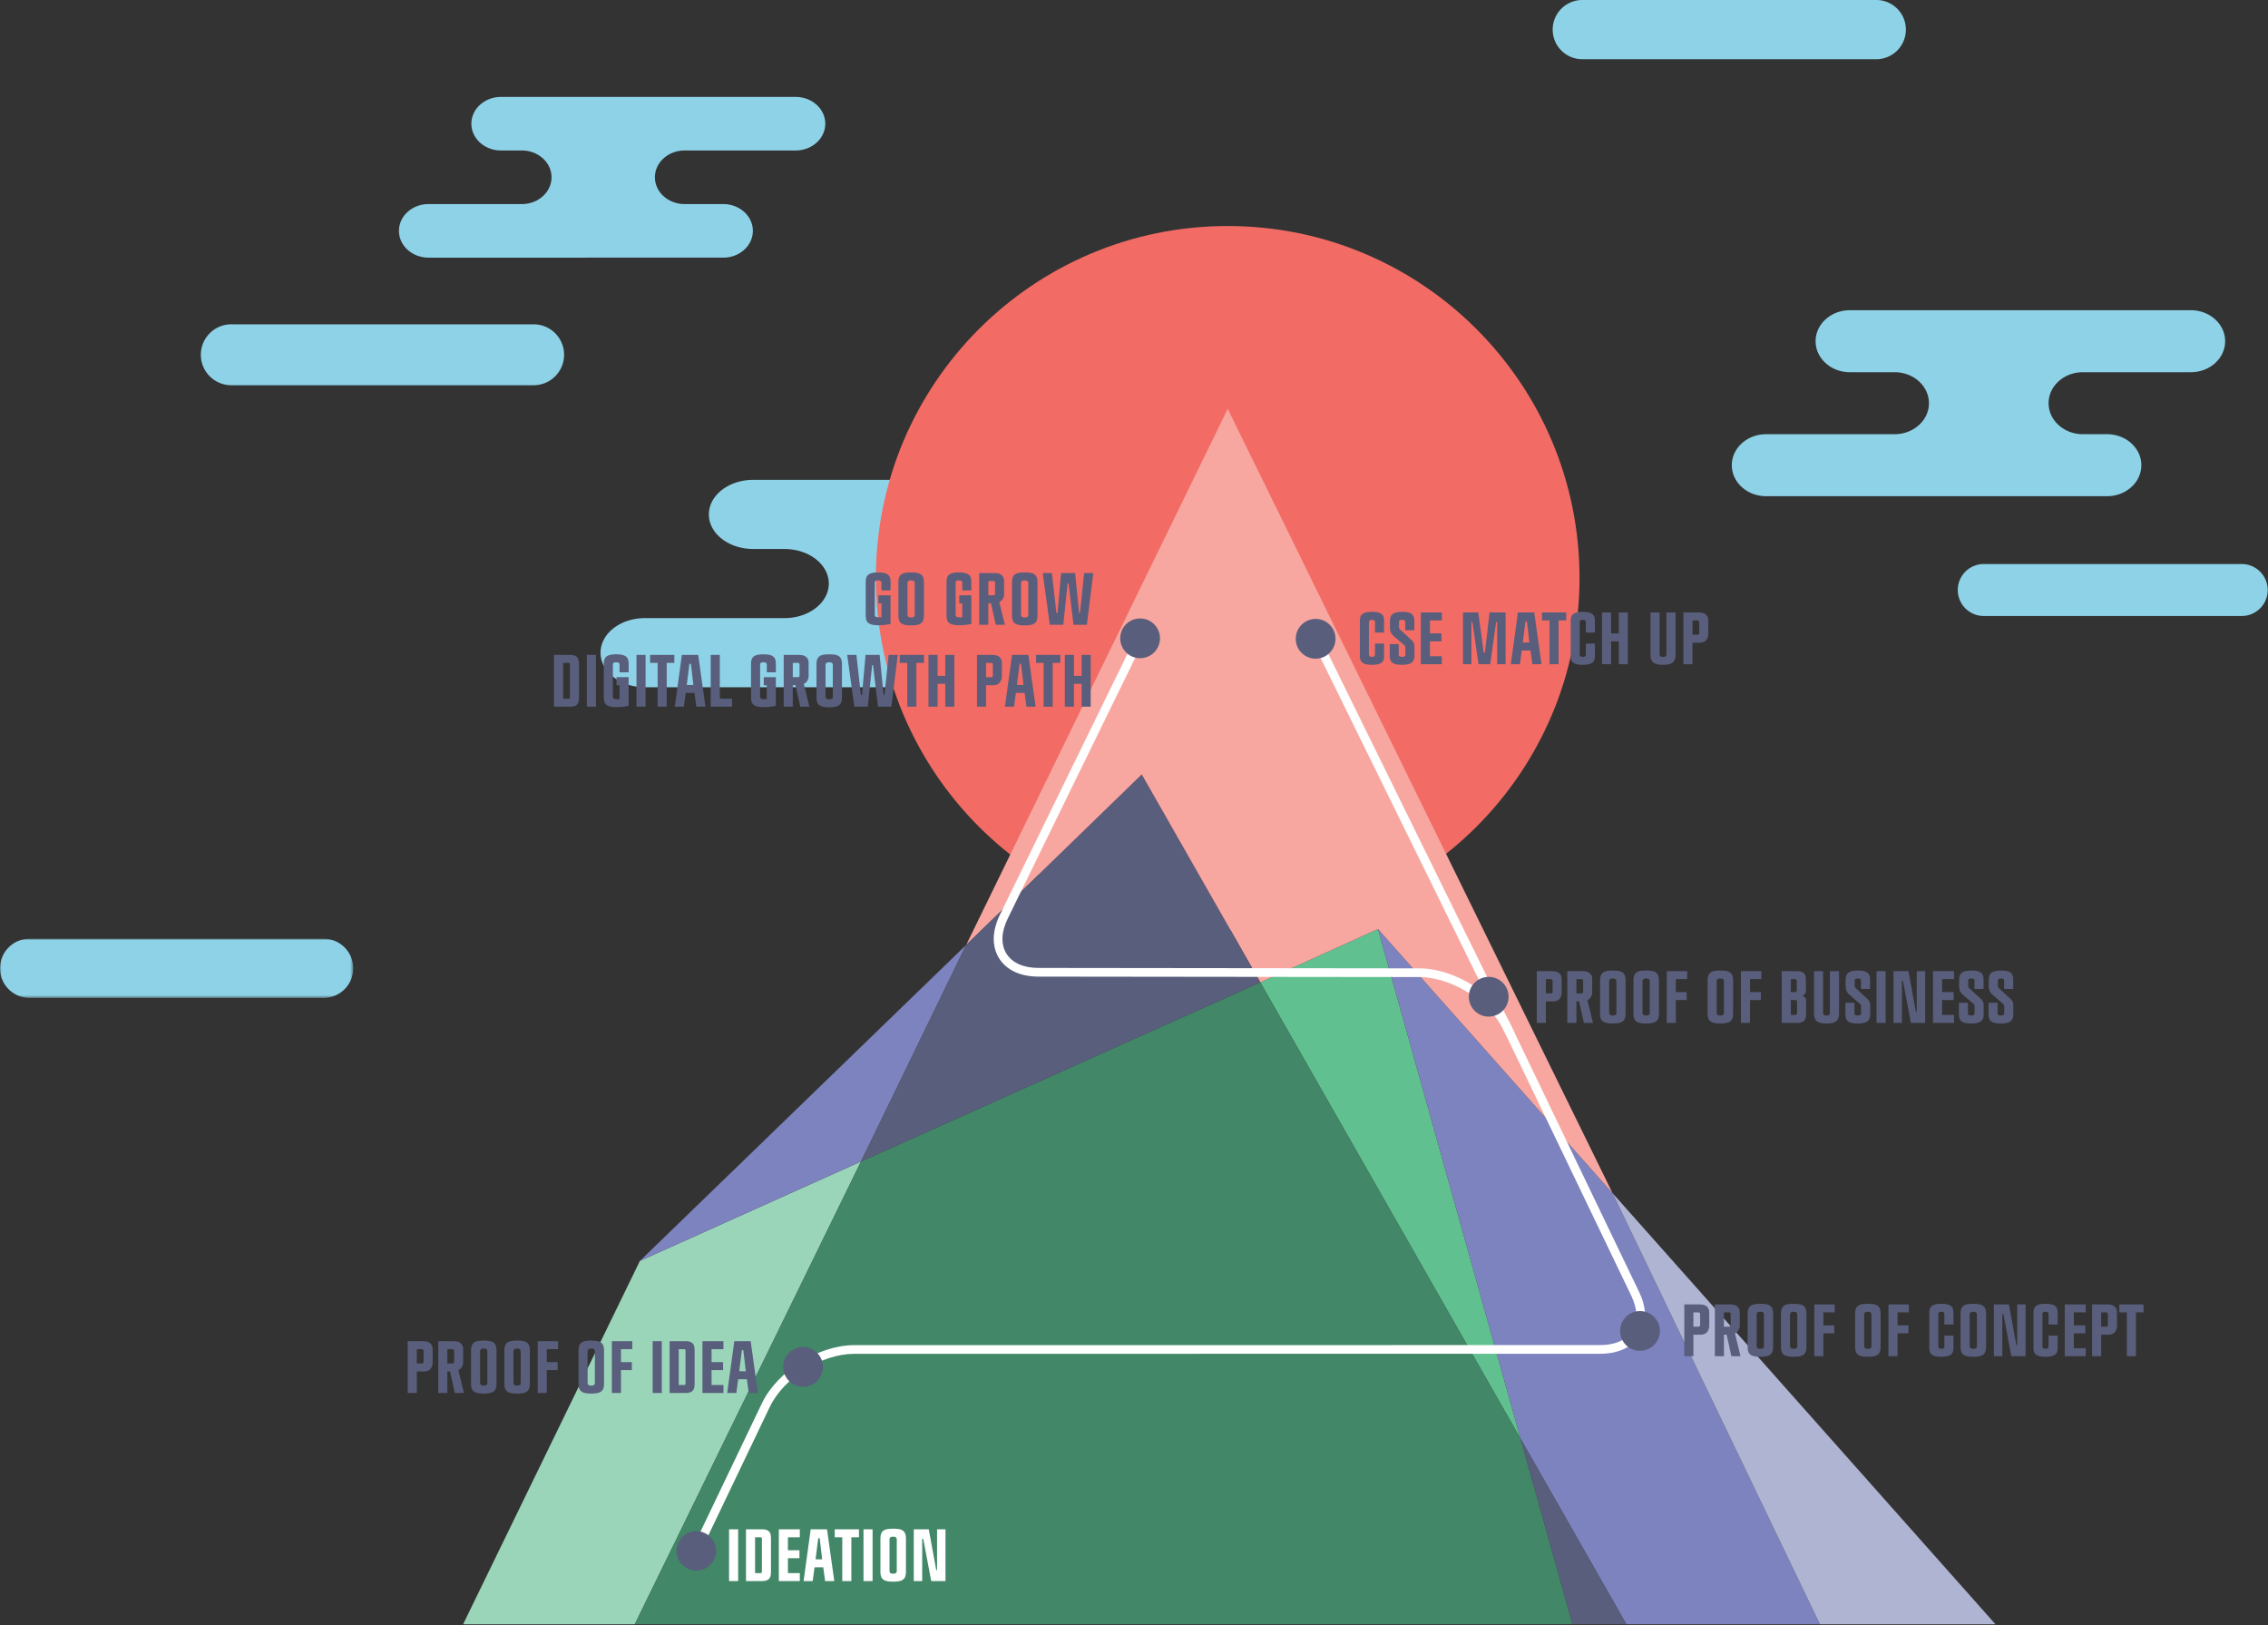 <svg width="748" height="536" xmlns="http://www.w3.org/2000/svg" xmlns:xlink="http://www.w3.org/1999/xlink"><rect width="100%" height="100%" fill="#333333" stroke="none"/><defs><path id="a" d="M0 20.446V.92h116.49v19.527z"/></defs><g fill="none" fill-rule="evenodd"><path d="M198.063 215.232c0-6.296 6.551-11.399 14.633-11.399h46.01c4.04 0 7.7-1.273 10.347-3.339 2.647-2.063 4.287-4.912 4.287-8.06 0-6.296-6.556-11.397-14.635-11.397h-10.279c-8.085 0-14.634-5.102-14.634-11.4 0-6.297 6.55-11.398 14.634-11.398h145.338c8.083 0 14.633 5.101 14.633 11.398 0 3.148-1.636 5.998-4.286 8.06-2.647 2.064-6.307 3.34-10.347 3.34H338.99c-8.085 0-14.64 5.101-14.64 11.397 0 6.298 6.555 11.4 14.64 11.4h19.044c8.084 0 14.634 5.102 14.634 11.398 0 3.146-1.633 5.997-4.285 8.06-2.648 2.064-6.309 3.338-10.349 3.338H212.696c-8.082 0-14.633-5.102-14.633-11.398m-12.021-98.24c0 5.547-4.498 10.04-10.043 10.04H76.28c-5.546 0-10.042-4.493-10.042-10.04 0-2.773 1.125-5.282 2.942-7.101a10.005 10.005 0 0 1 7.1-2.941H176c5.545 0 10.043 4.496 10.043 10.042" fill="#8ED2E7"/><g transform="translate(0 308.634)"><mask id="b" fill="#fff"><use xlink:href="#a"/></mask><path d="M116.49 10.682c0 5.394-4.372 9.764-9.764 9.764H9.766C4.372 20.446 0 16.076 0 10.682a9.726 9.726 0 0 1 2.862-6.9A9.716 9.716 0 0 1 9.766.918h96.96c5.392 0 9.764 4.371 9.764 9.763" fill="#8ED2E7" mask="url(#b)"/></g><path d="M131.577 76.128c0-4.878 4.38-8.833 9.784-8.833h30.754c2.7 0 5.148-.985 6.919-2.586 1.769-1.6 2.865-3.808 2.865-6.246 0-4.88-4.384-8.834-9.784-8.834h-6.871c-5.403 0-9.782-3.954-9.782-8.833 0-4.88 4.379-8.834 9.782-8.834h97.154c5.405 0 9.783 3.955 9.783 8.834 0 2.439-1.094 4.648-2.865 6.246-1.77 1.6-4.216 2.587-6.918 2.587h-36.614c-5.403 0-9.788 3.954-9.788 8.834 0 4.879 4.385 8.832 9.788 8.832h12.73c5.404 0 9.784 3.955 9.784 8.833 0 2.44-1.094 4.648-2.866 6.248-1.771 1.6-4.216 2.588-6.917 2.588H141.36c-5.404 0-9.784-3.955-9.784-8.836M628.572 9.761a9.764 9.764 0 0 1-9.765 9.765h-96.96c-5.392 0-9.764-4.372-9.764-9.765a9.726 9.726 0 0 1 2.862-6.902A9.725 9.725 0 0 1 521.847 0h96.96c5.394 0 9.765 4.37 9.765 9.761m119.331 184.803a8.565 8.565 0 0 1-8.566 8.567h-85.084a8.566 8.566 0 1 1 0-17.132h85.084a8.565 8.565 0 0 1 8.566 8.565m-14.037-82.044c0 5.645-5.068 10.222-11.321 10.222h-35.588c-3.126 0-5.957 1.14-8.007 2.992-2.047 1.85-3.315 4.406-3.315 7.228 0 5.647 5.072 10.222 11.322 10.222h7.95c6.253 0 11.32 4.576 11.32 10.222s-5.067 10.222-11.32 10.222H582.48c-6.254 0-11.32-4.576-11.32-10.222 0-2.823 1.266-5.378 3.314-7.228 2.049-1.85 4.88-2.994 8.006-2.994h42.37c6.253 0 11.327-4.575 11.327-10.222 0-5.646-5.074-10.22-11.327-10.22h-14.732c-6.252 0-11.32-4.577-11.32-10.222 0-2.824 1.265-5.379 3.316-7.229 2.049-1.853 4.879-2.996 8.004-2.996h112.427c6.253 0 11.32 4.578 11.32 10.225" fill="#8ED2E7"/><path d="M520.938 190.57c0 64.082-51.944 116.035-116.033 116.035-64.086 0-116.037-51.953-116.037-116.035 0-64.087 51.951-116.038 116.037-116.038 64.09 0 116.033 51.951 116.033 116.038" fill="#F26C65"/><path fill="#61C090" d="M415.651 323.931l38.816-17.569 47.051 168.12z"/><path fill="#9AD4B9" d="M152.73 535.634l58.31-119.83 72.92-32.782-74.616 152.612z"/><path fill="#418768" d="M209.344 535.634L283.96 383.02l131.692-59.09 85.867 150.55 17.113 61.153z"/><path fill="#7C83BF" d="M211.039 415.803l107.62-104.214-34.7 71.432zm243.428-109.441l47.051 168.119 34.876 61.152h63.838l-68.397-142.174z"/><path fill="#F7A7A0" d="M318.66 311.59l86.245-176.763 126.93 258.632-77.367-87.097-38.817 17.57-39.095-68.546z"/><path fill="#B0B4D3" d="M531.836 393.459l68.396 142.175h57.897z"/><path fill="#595E7C" d="M501.518 474.481l17.113 61.152h17.763zm-217.558-91.46l34.7-71.432 57.896-56.204 39.095 68.546z"/><path d="M230.135 513.58l-2.586-1.244 23.745-49.621c5.07-10.555 18.713-19.137 30.418-19.137l246.07-.021c4.895 0 8.643-1.675 10.553-4.713 1.91-3.04 1.793-7.141-.325-11.552l-42.086-87.566c-4.638-9.652-17.129-17.516-27.838-17.528l-125.64-.146c-5.919-.007-10.519-2.16-12.95-6.054-2.429-3.897-2.336-8.978.263-14.294l45.443-92.957 2.578 1.259-45.445 92.958c-2.148 4.397-2.292 8.486-.405 11.514 1.891 3.03 5.622 4.7 10.517 4.707l125.641.143c11.707.016 25.354 8.61 30.423 19.157l42.083 87.563c2.565 5.333 2.625 10.422.171 14.322-2.455 3.905-7.066 6.055-12.983 6.056l-246.07.019c-10.709 0-23.195 7.856-27.832 17.513l-23.745 49.622z" fill="#FFF"/><path d="M236.202 511.48a6.553 6.553 0 0 1-13.104 0 6.556 6.556 0 0 1 6.553-6.554 6.555 6.555 0 0 1 6.55 6.553m35.201-60.729a6.554 6.554 0 0 1-6.553 6.55 6.552 6.552 0 1 1 6.553-6.55m276.029-11.852a6.553 6.553 0 0 1-6.55 6.553 6.554 6.554 0 0 1-6.554-6.553 6.551 6.551 0 0 1 6.553-6.548 6.55 6.55 0 0 1 6.551 6.548M382.568 210.499a6.552 6.552 0 1 1-13.104 0 6.552 6.552 0 0 1 13.104 0" fill="#595E7C"/><path fill="#FFF" d="M497.04 342.05l-64.328-130.828 2.572-1.266 64.33 130.827z"/><path d="M497.532 328.69a6.546 6.546 0 0 1-6.55 6.551 6.55 6.55 0 1 1 0-13.1 6.548 6.548 0 0 1 6.55 6.548m-57.078-118.198a6.553 6.553 0 1 1-13.102 0 6.553 6.553 0 0 1 13.102 0M139.176 449.62c.341 0 .512-.21.512-.633v-3.464c0-.227-.06-.385-.183-.475a.744.744 0 0 0-.45-.134h-1.587v4.707h1.708zm-4.707-7.34h5.024c.44 0 .853.045 1.244.134.39.09.727.236 1.012.439.284.204.512.48.682.83.171.349.257.792.257 1.329v4.194c0 .927-.248 1.67-.744 2.23-.497.563-1.256.843-2.28.843h-2.196v7.072h-2.999V442.28zm14.778 7.34c.342 0 .514-.21.514-.633v-3.464c0-.227-.049-.385-.147-.475-.097-.09-.262-.134-.488-.134h-1.586v4.707h1.707zm-4.706-7.34h5.024c.44 0 .854.045 1.244.134.39.09.727.236 1.012.439.283.204.512.48.682.83.172.349.256.792.256 1.329v4.194c0 .39-.057.736-.17 1.037a3.19 3.19 0 0 1-.414.78c-.164.22-.338.399-.526.536a2.047 2.047 0 0 1-.474.28l1.828 7.512h-2.998l-1.586-7.096h-.879v7.096h-2.999V442.28zm13.803 13.633c0 .34.086.594.256.756.17.163.484.244.939.244.472 0 .788-.081.95-.244.164-.162.246-.415.246-.756v-10.194c0-.341-.082-.593-.245-.756-.163-.162-.48-.244-.951-.244-.455 0-.768.082-.94.244-.17.163-.255.415-.255.756v10.194zm-3-10.487c0-.65.073-1.191.22-1.621.146-.431.386-.777.719-1.038.333-.26.764-.438 1.293-.536.528-.097 1.183-.146 1.963-.146s1.439.049 1.976.146c.536.098.97.277 1.305.536.333.26.573.607.718 1.038.147.43.22.97.22 1.62v10.757c0 .666-.073 1.214-.22 1.645a2.07 2.07 0 0 1-.718 1.024c-.334.252-.77.43-1.305.537-.537.106-1.195.159-1.976.159-.78 0-1.435-.053-1.963-.16-.53-.105-.96-.284-1.293-.536a2.077 2.077 0 0 1-.72-1.024c-.146-.431-.218-.98-.218-1.645v-10.756zm13.998 10.487c0 .34.086.594.256.756.17.163.484.244.939.244.472 0 .788-.081.95-.244.164-.162.246-.415.246-.756v-10.194c0-.341-.082-.593-.245-.756-.163-.162-.48-.244-.951-.244-.455 0-.768.082-.94.244-.17.163-.255.415-.255.756v10.194zm-3-10.487c0-.65.073-1.191.22-1.621.146-.431.386-.777.719-1.038.333-.26.764-.438 1.293-.536.528-.097 1.183-.146 1.963-.146s1.439.049 1.976.146c.536.098.97.277 1.305.536.333.26.573.607.718 1.038.147.43.22.97.22 1.62v10.757c0 .666-.073 1.214-.22 1.645a2.07 2.07 0 0 1-.718 1.024c-.334.252-.77.43-1.305.537-.537.106-1.195.159-1.976.159-.78 0-1.435-.053-1.963-.16-.53-.105-.96-.284-1.293-.536a2.077 2.077 0 0 1-.72-1.024c-.146-.431-.218-.98-.218-1.645v-10.756zm10.998-3.146h6.73v2.634h-3.73v4.267h3.585v2.634h-3.585v7.536h-3zm16.461 13.633c0 .34.086.594.256.756.171.163.484.244.94.244.471 0 .787-.081.95-.244.163-.162.245-.415.245-.756v-10.194c0-.341-.082-.593-.245-.756-.163-.162-.479-.244-.95-.244-.456 0-.769.082-.94.244-.17.163-.256.415-.256.756v10.194zm-2.999-10.487c0-.65.072-1.191.22-1.621a2.16 2.16 0 0 1 .718-1.038c.333-.26.764-.438 1.293-.536.528-.097 1.183-.146 1.963-.146.781 0 1.44.049 1.976.146.536.098.971.277 1.305.536.333.26.573.607.718 1.038.147.43.22.97.22 1.62v10.757c0 .666-.073 1.214-.22 1.645a2.07 2.07 0 0 1-.718 1.024c-.334.252-.769.43-1.305.537-.537.106-1.195.159-1.976.159-.78 0-1.435-.053-1.963-.16-.529-.105-.96-.284-1.293-.536a2.077 2.077 0 0 1-.719-1.024c-.147-.431-.219-.98-.219-1.645v-10.756zm10.998-3.146h6.73v2.634h-3.73v4.267h3.584v2.634H204.8v7.536h-3zm13.461 7.926v-7.926h3v17.072h-3zm10.34 6.511c.195 0 .325-.04.391-.121.064-.082.097-.212.097-.392v-10.803c0-.178-.033-.305-.097-.377-.066-.075-.196-.11-.39-.11h-1.757v11.803h1.756zm-4.755-14.438h5.268c.65 0 1.17.079 1.56.233.391.154.691.37.903.646.211.276.35.614.415 1.012.064.4.096.85.096 1.353v10.585c0 .488-.032.93-.096 1.33a2.323 2.323 0 0 1-.415 1.023c-.212.284-.512.505-.903.659-.39.154-.91.231-1.56.231h-5.268V442.28zm10.828.001h6.926v2.634h-3.927v4.267h3.805v2.634h-3.805v4.903h3.927v2.633h-6.926zm13.486 2.951h-.487l-.878 6.95h2.17l-.804-6.95zm1.17 9.584h-2.876l-.61 4.536h-3l2.34-17.07h5.39l2.39 17.07h-3.023l-.61-4.536zm207.148-249.632c0-.292-.085-.495-.256-.609-.17-.114-.419-.17-.744-.17-.309 0-.553.056-.73.17-.18.114-.27.317-.27.61v10.633c0 .292.09.496.27.61.177.113.421.17.73.17.325 0 .573-.057.744-.17.171-.114.256-.318.256-.61v-3.585h3v4.121c0 .455-.058.862-.17 1.22a1.913 1.913 0 0 1-.61.902c-.293.243-.699.431-1.22.561-.52.13-1.187.195-2 .195s-1.476-.066-1.987-.195c-.513-.13-.915-.318-1.207-.56a1.917 1.917 0 0 1-.61-.903 4.05 4.05 0 0 1-.17-1.22v-11.706c0-.455.056-.86.17-1.22.114-.357.317-.658.61-.902.292-.243.694-.43 1.207-.56.511-.13 1.174-.196 1.987-.196.813 0 1.48.065 2 .195.521.13.927.318 1.22.561.292.244.495.545.61.902.112.36.17.765.17 1.22v3.951h-3v-3.415zm9.974-.194c0-.391-.333-.586-1-.586-.698 0-1.048.195-1.048.586v1.585c0 .276.028.487.085.634.057.146.134.268.232.366l3.707 3.39c.325.276.586.593.78.951.195.357.293.862.293 1.512v2.804c0 1.073-.321 1.842-.963 2.305-.643.464-1.671.695-3.085.695-.732 0-1.362-.049-1.891-.146-.528-.098-.955-.264-1.28-.5a2.094 2.094 0 0 1-.72-.927c-.154-.382-.231-.857-.231-1.427v-3.829h2.975v3.487c0 .261.102.444.305.549.203.107.484.159.842.159.309 0 .56-.052.756-.159.194-.105.292-.288.292-.549v-2.17c0-.227-.025-.41-.073-.548a.9.9 0 0 0-.268-.378l-3.463-3a4.224 4.224 0 0 1-.951-1.17c-.23-.423-.342-1.017-.342-1.78v-2.074c0-1.089.318-1.861.95-2.317.635-.454 1.667-.683 3.099-.683 1.495 0 2.536.232 3.12.696.586.462.879 1.199.879 2.207v3.17h-3v-2.853zm5.146-3.024h6.926v2.634h-3.927v4.267h3.805v2.634h-3.805v4.903h3.927v2.633h-6.926zm18.95 0l1.78 13.242h.415l1.512-13.242h5.291v17.07h-2.78v-13.95h-.317l-1.975 13.95h-3.853l-2.024-13.95h-.318v13.95h-2.78v-17.07zm16.046 2.951h-.488l-.878 6.95h2.171l-.805-6.95zm1.17 9.584h-2.877l-.61 4.536h-2.999l2.34-17.071h5.39l2.39 17.07h-3.024l-.61-4.535zm6.269-9.902h-2.487v-2.634h7.999v2.634h-2.512v14.438h-3zm11.974.585c0-.292-.085-.495-.256-.609-.17-.114-.419-.17-.744-.17-.309 0-.553.056-.73.17-.18.114-.27.317-.27.61v10.633c0 .292.09.496.27.61.177.113.421.17.73.17.325 0 .573-.057.744-.17.171-.114.256-.318.256-.61v-3.585h3v4.121c0 .455-.058.862-.17 1.22a1.913 1.913 0 0 1-.61.902c-.293.243-.699.431-1.22.561-.52.13-1.187.195-2 .195s-1.476-.066-1.987-.195c-.513-.13-.915-.318-1.207-.56a1.917 1.917 0 0 1-.61-.903 4.05 4.05 0 0 1-.17-1.22v-11.706c0-.455.056-.86.17-1.22.114-.357.317-.658.61-.902.292-.243.694-.43 1.207-.56.511-.13 1.174-.196 1.987-.196.813 0 1.48.065 2 .195.521.13.927.318 1.22.561.292.244.495.545.61.902.112.36.17.765.17 1.22v3.951h-3v-3.415zm10.876-3.218h3v17.07h-3V211.5h-2.536v7.536h-2.999v-17.071h3v6.9h2.535zm10.463 0h3v13.633c0 .374.076.634.23.78.156.147.46.22.916.22.438 0 .731-.073.877-.22.147-.146.22-.406.22-.78v-13.633h3.024v13.9a5.43 5.43 0 0 1-.17 1.427 2.27 2.27 0 0 1-.635 1.062c-.309.292-.732.51-1.268.658-.537.146-1.219.22-2.048.22-.846 0-1.537-.074-2.074-.22-.536-.147-.959-.366-1.267-.658a2.254 2.254 0 0 1-.635-1.062 5.43 5.43 0 0 1-.17-1.426v-13.901zm15.559 7.34c.342 0 .513-.21.513-.634v-3.464c0-.227-.062-.385-.184-.475a.742.742 0 0 0-.451-.134h-1.585v4.707h1.707zm-4.706-7.34h5.023c.44 0 .854.044 1.245.133.389.09.727.236 1.01.44.285.203.513.48.684.83.17.348.256.791.256 1.328v4.194c0 .927-.248 1.671-.743 2.231-.497.562-1.256.842-2.281.842h-2.195v7.072h-3v-17.07zm-43.653 125.621c.343 0 .513-.211.513-.634v-3.464c0-.227-.061-.385-.183-.475a.742.742 0 0 0-.451-.134h-1.586v4.707h1.707zm-4.705-7.341h5.022c.44 0 .854.045 1.246.134.388.09.726.236 1.01.439.284.204.512.48.683.83.171.349.256.792.256 1.329v4.194c0 .927-.247 1.67-.742 2.23-.498.563-1.257.843-2.282.843h-2.195v7.072h-2.998v-17.071zm14.778 7.341c.342 0 .513-.211.513-.634v-3.464c0-.227-.05-.385-.147-.475-.097-.09-.261-.134-.488-.134h-1.585v4.707h1.707zm-4.706-7.341h5.023c.44 0 .854.045 1.245.134.389.09.727.236 1.01.439.285.204.513.48.684.83.17.349.256.792.256 1.329v4.194c0 .39-.057.736-.17 1.037a3.226 3.226 0 0 1-.415.78c-.163.22-.338.399-.525.536a2.05 2.05 0 0 1-.475.28l1.829 7.512h-3l-1.585-7.096h-.878v7.096h-3v-17.071zm13.803 13.633c0 .34.086.594.255.756.172.163.485.244.94.244.472 0 .788-.081.95-.244.163-.162.245-.415.245-.756v-10.194c0-.341-.082-.593-.245-.756-.163-.162-.478-.244-.95-.244-.455 0-.768.082-.94.244-.17.163-.255.415-.255.756v10.194zm-3-10.487c0-.65.072-1.191.22-1.621a2.16 2.16 0 0 1 .718-1.038c.333-.26.764-.438 1.293-.536.529-.097 1.183-.146 1.963-.146.782 0 1.44.049 1.976.146.537.098.971.277 1.306.536.332.26.572.607.717 1.038.148.43.22.97.22 1.62v10.757c0 .666-.072 1.214-.22 1.645a2.07 2.07 0 0 1-.717 1.024c-.335.252-.77.43-1.306.537-.536.106-1.194.159-1.976.159-.78 0-1.434-.053-1.962-.16-.53-.105-.96-.284-1.293-.536a2.077 2.077 0 0 1-.72-1.024c-.146-.431-.218-.98-.218-1.645V323.39zm13.997 10.487c0 .34.087.594.257.756.17.163.483.244.938.244.472 0 .788-.081.952-.244.163-.162.245-.415.245-.756v-10.194c0-.341-.082-.593-.245-.756-.163-.162-.48-.244-.952-.244-.455 0-.768.082-.938.244-.17.163-.257.415-.257.756v10.194zm-2.998-10.487c0-.65.072-1.191.218-1.621a2.17 2.17 0 0 1 .72-1.038c.332-.26.764-.438 1.293-.536.527-.097 1.183-.146 1.962-.146.781 0 1.44.049 1.976.146.536.098.971.277 1.305.536.334.26.574.607.719 1.038.146.43.22.97.22 1.62v10.757c0 .666-.074 1.214-.22 1.645a2.07 2.07 0 0 1-.719 1.024c-.333.252-.769.43-1.304.537-.538.106-1.196.159-1.976.159s-1.436-.053-1.963-.16c-.53-.105-.96-.284-1.293-.536a2.077 2.077 0 0 1-.72-1.024c-.146-.431-.218-.98-.218-1.645V323.39zm10.997-3.146h6.73v2.634h-3.73v4.267h3.585v2.634h-3.586v7.536h-2.999zm16.461 13.633c0 .34.086.594.255.756.172.163.485.244.94.244.471 0 .787-.081.95-.244.163-.162.245-.415.245-.756v-10.194c0-.341-.082-.593-.245-.756-.163-.162-.478-.244-.95-.244-.456 0-.769.082-.94.244-.17.163-.255.415-.255.756v10.194zm-3-10.487c0-.65.072-1.191.22-1.621a2.16 2.16 0 0 1 .718-1.038c.333-.26.764-.438 1.293-.536.529-.097 1.183-.146 1.963-.146.782 0 1.44.049 1.976.146.537.098.971.277 1.306.536.332.26.572.607.717 1.038.148.43.22.97.22 1.62v10.757c0 .666-.072 1.214-.22 1.645a2.07 2.07 0 0 1-.717 1.024c-.335.252-.77.43-1.306.537-.536.106-1.194.159-1.976.159-.78 0-1.434-.053-1.962-.16-.53-.105-.96-.284-1.293-.536a2.077 2.077 0 0 1-.72-1.024c-.147-.431-.219-.98-.219-1.645V323.39zm10.999-3.146h6.73v2.634h-3.732v4.267h3.586v2.634h-3.586v7.536h-2.998zm17.826 14.437a.862.862 0 0 0 .476-.134c.137-.09.207-.248.207-.475v-3.805c0-.179-.066-.305-.196-.378a.788.788 0 0 0-.39-.11h-1.463v4.902h1.366zm.098-7.536c.13 0 .247-.049.353-.147.106-.096.158-.259.158-.487v-3.024c0-.228-.07-.386-.207-.476a.777.777 0 0 0-.426-.134h-1.342v4.268h1.464zm-4.463-6.902h5.023c.44 0 .842.045 1.207.134.366.09.675.237.927.44s.45.48.598.83c.146.348.219.792.219 1.328v3.756c0 .471-.122.825-.366 1.06-.244.237-.472.403-.682.5v.171c.227.081.47.232.73.451.26.22.392.55.392.988v4.658c0 .52-.074.96-.22 1.317-.147.358-.35.642-.61.854a2.378 2.378 0 0 1-.951.451 5.385 5.385 0 0 1-1.244.134h-5.023v-17.072zm10.632.001h3v13.633c0 .374.076.634.23.78.156.147.46.22.916.22.438 0 .731-.073.877-.22.147-.146.22-.406.22-.78v-13.633h3.024v13.9a5.43 5.43 0 0 1-.17 1.427 2.27 2.27 0 0 1-.635 1.062c-.309.292-.732.51-1.268.658-.537.146-1.219.22-2.048.22-.846 0-1.537-.074-2.074-.22-.536-.147-.959-.366-1.267-.658a2.254 2.254 0 0 1-.635-1.062 5.43 5.43 0 0 1-.17-1.426v-13.901zm15.485 3.025c0-.392-.332-.587-.998-.587-.7 0-1.05.195-1.05.586v1.585c0 .276.029.487.086.634.057.146.134.268.232.366l3.707 3.39c.325.276.586.593.78.951.195.357.293.862.293 1.512v2.804c0 1.073-.321 1.842-.963 2.305-.643.464-1.671.695-3.085.695-.732 0-1.362-.049-1.891-.146-.528-.098-.955-.264-1.28-.5a2.094 2.094 0 0 1-.72-.927c-.154-.382-.231-.857-.231-1.427v-3.829h2.975v3.487c0 .261.102.444.305.55.203.106.484.158.842.158.309 0 .56-.052.756-.159.194-.105.292-.288.292-.549V332c0-.227-.025-.41-.073-.548a.9.9 0 0 0-.268-.378l-3.463-3a4.224 4.224 0 0 1-.951-1.17c-.23-.423-.342-1.017-.342-1.78v-2.074c0-1.089.318-1.86.95-2.317.635-.454 1.667-.683 3.099-.683 1.495 0 2.536.232 3.12.696.586.462.879 1.2.879 2.207v3.17h-3v-2.853zm5.147 4.9v-7.925h3v17.072h-3zm10.535-7.925l2.463 13.462h.268v-13.462h2.781v17.07h-4.707l-2.634-13.924h-.342v13.925h-2.779v-17.071zm8.097 0h6.926v2.634h-3.927v4.267h3.805v2.634h-3.805v4.903h3.927v2.633h-6.926zm13.656 3.025c0-.392-.333-.587-.999-.587-.699 0-1.049.195-1.049.586v1.585c0 .276.028.487.085.634.057.146.134.268.232.366l3.707 3.39c.325.276.586.593.78.951.195.357.293.862.293 1.512v2.804c0 1.073-.32 1.842-.963 2.305-.643.464-1.67.695-3.085.695-.732 0-1.362-.049-1.89-.146-.529-.098-.956-.264-1.28-.5a2.094 2.094 0 0 1-.72-.927c-.155-.382-.232-.857-.232-1.427v-3.829h2.975v3.487c0 .261.102.444.305.55.203.106.484.158.842.158.31 0 .561-.052.756-.159.194-.105.292-.288.292-.549V332c0-.227-.025-.41-.073-.548a.9.9 0 0 0-.268-.378l-3.463-3a4.224 4.224 0 0 1-.95-1.17c-.23-.423-.343-1.017-.343-1.78v-2.074c0-1.089.318-1.86.951-2.317.634-.454 1.666-.683 3.098-.683 1.495 0 2.536.232 3.121.696.585.462.878 1.2.878 2.207v3.17h-3v-2.853zm9.78 0c0-.392-.334-.587-1-.587-.699 0-1.048.195-1.048.586v1.585c0 .276.027.487.084.634.058.146.135.268.233.366l3.707 3.39c.324.276.586.593.78.951.194.357.293.862.293 1.512v2.804c0 1.073-.322 1.842-.963 2.305-.644.464-1.672.695-3.086.695-.731 0-1.361-.049-1.89-.146-.529-.098-.956-.264-1.28-.5a2.094 2.094 0 0 1-.72-.927c-.155-.382-.232-.857-.232-1.427v-3.829h2.976v3.487c0 .261.101.444.305.55.202.106.483.158.841.158.31 0 .562-.052.756-.159.194-.105.293-.288.293-.549V332c0-.227-.025-.41-.073-.548a.9.9 0 0 0-.269-.378l-3.462-3a4.224 4.224 0 0 1-.952-1.17c-.229-.423-.341-1.017-.341-1.78v-2.074c0-1.089.317-1.86.95-2.317.635-.454 1.667-.683 3.099-.683 1.495 0 2.535.232 3.12.696.586.462.879 1.2.879 2.207v3.17h-3v-2.853zM560.202 437.489c.342 0 .513-.211.513-.634v-3.464c0-.227-.062-.385-.184-.475a.742.742 0 0 0-.451-.134h-1.585v4.707h1.707zm-4.706-7.341h5.023c.44 0 .854.045 1.245.134.389.09.727.236 1.01.439.285.204.513.48.684.83.17.349.256.792.256 1.329v4.194c0 .927-.248 1.671-.743 2.231-.497.562-1.256.842-2.281.842h-2.195v7.072h-3v-17.071zm14.778 7.341c.342 0 .513-.211.513-.634v-3.464c0-.227-.049-.385-.147-.475-.097-.089-.261-.134-.488-.134h-1.585v4.707h1.707zm-4.706-7.341h5.023c.44 0 .854.045 1.245.134.389.09.727.236 1.011.439.284.204.512.48.683.83.171.349.256.792.256 1.329v4.194c0 .391-.057.736-.17 1.037a3.226 3.226 0 0 1-.415.78c-.163.22-.338.399-.525.536a2.05 2.05 0 0 1-.475.281l1.829 7.511h-2.999l-1.586-7.096h-.878v7.096h-2.999v-17.071zm13.802 13.633c0 .341.087.594.257.756.17.163.484.244.939.244.472 0 .788-.081.95-.244.164-.162.246-.415.246-.756v-10.194c0-.341-.082-.593-.245-.756-.163-.162-.48-.244-.951-.244-.455 0-.768.082-.94.244-.17.163-.255.415-.255.756v10.194zm-2.998-10.487c0-.65.072-1.191.219-1.621.146-.431.386-.777.719-1.038.333-.259.764-.438 1.293-.536.528-.097 1.183-.146 1.963-.146s1.439.049 1.976.146c.536.098.97.277 1.305.536.333.261.573.607.718 1.038.147.43.22.971.22 1.621v10.756c0 .666-.073 1.214-.22 1.645a2.07 2.07 0 0 1-.718 1.024c-.334.252-.77.431-1.305.537-.537.106-1.195.159-1.976.159-.78 0-1.435-.053-1.963-.159-.53-.106-.96-.285-1.293-.537a2.077 2.077 0 0 1-.72-1.024c-.146-.431-.218-.979-.218-1.645v-10.756zm13.998 10.487c0 .341.086.594.256.756.17.163.484.244.939.244.472 0 .788-.081.95-.244.164-.162.246-.415.246-.756v-10.194c0-.341-.082-.593-.245-.756-.163-.162-.48-.244-.951-.244-.455 0-.768.082-.94.244-.17.163-.255.415-.255.756v10.194zm-3-10.487c0-.65.073-1.191.22-1.621.146-.431.386-.777.719-1.038.333-.259.764-.438 1.293-.536.528-.097 1.183-.146 1.963-.146s1.439.049 1.976.146c.536.098.97.277 1.305.536.333.261.573.607.718 1.038.147.43.22.971.22 1.621v10.756c0 .666-.073 1.214-.22 1.645a2.07 2.07 0 0 1-.718 1.024c-.334.252-.77.431-1.305.537-.537.106-1.195.159-1.976.159-.78 0-1.435-.053-1.963-.159-.53-.106-.96-.285-1.293-.537a2.077 2.077 0 0 1-.72-1.024c-.146-.431-.218-.979-.218-1.645v-10.756zm10.999-3.146h6.73v2.634h-3.731v4.267h3.585v2.634h-3.585v7.536h-3zm16.46 13.633c0 .341.086.594.256.756.17.163.484.244.939.244.472 0 .788-.081.95-.244.164-.162.246-.415.246-.756v-10.194c0-.341-.082-.593-.245-.756-.163-.162-.48-.244-.951-.244-.455 0-.768.082-.94.244-.17.163-.255.415-.255.756v10.194zm-3-10.487c0-.65.073-1.191.22-1.621.146-.431.386-.777.719-1.038.333-.259.764-.438 1.293-.536.528-.097 1.183-.146 1.963-.146s1.439.049 1.976.146c.536.098.97.277 1.305.536.333.261.573.607.718 1.038.147.43.22.971.22 1.621v10.756c0 .666-.073 1.214-.22 1.645a2.07 2.07 0 0 1-.718 1.024c-.334.252-.77.431-1.305.537-.537.106-1.195.159-1.976.159-.78 0-1.435-.053-1.963-.159-.53-.106-.96-.285-1.293-.537a2.077 2.077 0 0 1-.72-1.024c-.146-.431-.218-.979-.218-1.645v-10.756zm10.999-3.146h6.73v2.634h-3.731v4.267h3.585v2.634h-3.585v7.536h-3zm18.435 3.219c0-.292-.085-.495-.256-.61-.17-.113-.419-.17-.744-.17-.309 0-.553.057-.73.17-.18.115-.27.318-.27.61V444c0 .292.09.496.27.609.177.114.421.17.73.17.325 0 .573-.056.744-.17.171-.113.256-.317.256-.61v-3.584h3v4.12c0 .456-.058.863-.17 1.22a1.913 1.913 0 0 1-.61.903c-.293.243-.699.43-1.22.56-.52.13-1.187.196-2 .196s-1.476-.066-1.987-.195c-.513-.13-.915-.318-1.207-.561a1.917 1.917 0 0 1-.61-.902 4.05 4.05 0 0 1-.17-1.22V432.83c0-.455.056-.861.17-1.22.114-.357.317-.658.61-.902.292-.243.694-.431 1.207-.561.511-.13 1.174-.195 1.987-.195.813 0 1.48.065 2 .195.521.13.927.318 1.22.56.292.245.495.546.61.903.112.359.17.765.17 1.22v3.95h-3v-3.414zm8.34 10.414c0 .341.086.594.256.756.171.163.484.244.94.244.471 0 .787-.081.95-.244.163-.162.245-.415.245-.756v-10.194c0-.341-.082-.593-.245-.756-.163-.162-.479-.244-.95-.244-.456 0-.769.082-.94.244-.17.163-.256.415-.256.756v10.194zm-2.999-10.487c0-.65.072-1.191.22-1.621a2.16 2.16 0 0 1 .718-1.038c.333-.259.764-.438 1.293-.536.528-.097 1.183-.146 1.963-.146.781 0 1.44.049 1.976.146.536.098.971.277 1.305.536.333.261.573.607.718 1.038.147.43.22.971.22 1.621v10.756c0 .666-.073 1.214-.22 1.645a2.07 2.07 0 0 1-.718 1.024c-.334.252-.769.431-1.305.537-.537.106-1.195.159-1.976.159-.78 0-1.435-.053-1.963-.159-.529-.106-.96-.285-1.293-.537a2.077 2.077 0 0 1-.719-1.024c-.147-.431-.219-.979-.219-1.645v-10.756zm15.949-3.146l2.463 13.462h.268v-13.462h2.781v17.071h-4.707l-2.634-13.925h-.342v13.925h-2.779v-17.07zm13.072 3.219c0-.292-.085-.495-.256-.61-.171-.113-.42-.17-.744-.17-.31 0-.553.057-.731.17-.18.115-.27.318-.27.61V444c0 .292.09.496.27.609.178.114.422.17.73.17.326 0 .574-.056.745-.17.17-.113.256-.317.256-.61v-3.584h3v4.12c0 .456-.058.863-.171 1.22a1.913 1.913 0 0 1-.61.903c-.292.243-.698.43-1.22.56-.52.13-1.186.196-2 .196-.812 0-1.475-.066-1.986-.195-.513-.13-.915-.318-1.207-.561a1.917 1.917 0 0 1-.611-.902 4.05 4.05 0 0 1-.17-1.22V432.83c0-.455.057-.861.17-1.22.115-.357.318-.658.61-.902.293-.243.695-.431 1.208-.561.51-.13 1.174-.195 1.987-.195.813 0 1.479.065 2 .195.52.13.927.318 1.22.56.292.245.495.546.609.903.113.359.17.765.17 1.22v3.95h-3v-3.414zm5.341-3.219h6.925v2.634h-3.926v4.267h3.804v2.634h-3.804v4.903h3.926v2.633h-6.925zm13.729 7.341c.342 0 .513-.211.513-.634v-3.464c0-.227-.062-.385-.184-.475a.742.742 0 0 0-.451-.134h-1.585v4.707h1.707zm-4.706-7.341h5.023c.44 0 .854.045 1.245.134.389.09.727.236 1.01.439.285.204.513.48.684.83.17.349.256.792.256 1.329v4.194c0 .927-.248 1.671-.743 2.231-.497.562-1.256.842-2.281.842h-2.195v7.072h-3v-17.071zm11.461 2.634h-2.486v-2.634h7.999v2.634h-2.512v14.438h-3z" fill="#595E7C"/><path fill="#FFF" d="M240.447 512.232v-7.926h2.999v17.072h-3zm10.34 6.512c.195 0 .325-.04.39-.122.065-.081.098-.211.098-.391v-10.803c0-.18-.033-.305-.097-.378-.066-.074-.196-.11-.391-.11h-1.756v11.804h1.756zm-4.755-14.438h5.268c.649 0 1.17.078 1.56.232.39.155.69.37.903.646.21.277.349.615.415 1.012.064.4.096.85.096 1.354v10.585c0 .487-.032.93-.096 1.329a2.323 2.323 0 0 1-.415 1.023c-.212.285-.512.505-.903.659-.39.155-.911.232-1.56.232h-5.268v-17.072zm10.828 0h6.926v2.634h-3.927v4.267h3.805v2.634h-3.805v4.903h3.927v2.633h-6.926zm13.486 2.952h-.488l-.878 6.95h2.171l-.805-6.95zm1.17 9.584h-2.877l-.61 4.536h-2.999l2.34-17.071h5.39l2.39 17.07h-3.024l-.61-4.535zm6.269-9.902h-2.487v-2.634h7.999v2.634h-2.512v14.438h-3zm7 5.292v-7.926h2.999v17.072h-3zm8.584 5.708c0 .34.086.593.256.755.17.163.484.244.939.244.472 0 .788-.08.95-.244.164-.162.246-.415.246-.756v-10.194c0-.34-.082-.593-.245-.756-.163-.162-.48-.244-.951-.244-.455 0-.768.082-.94.244-.17.163-.255.415-.255.756v10.194zm-3-10.488c0-.65.073-1.19.22-1.62.146-.432.386-.778.719-1.039.333-.259.764-.438 1.293-.536.528-.097 1.183-.146 1.963-.146s1.439.05 1.976.146c.536.098.97.277 1.305.536.333.261.573.607.718 1.038.147.43.22.971.22 1.621v10.756c0 .666-.073 1.214-.22 1.645a2.07 2.07 0 0 1-.718 1.024c-.334.252-.77.431-1.305.537-.537.106-1.195.16-1.976.16-.78 0-1.435-.054-1.963-.16-.53-.106-.96-.285-1.293-.537a2.077 2.077 0 0 1-.72-1.024c-.146-.43-.218-.979-.218-1.645v-10.756zm15.949-3.146l2.463 13.462h.268v-13.462h2.781v17.071h-4.707l-2.634-13.925h-.342v13.925h-2.779v-17.07z"/><path d="M289.71 196.308h3.999v9.413c-.472.131-1.053.24-1.743.33a16.52 16.52 0 0 1-2.134.134c-.96 0-1.72-.073-2.28-.22-.562-.146-.996-.366-1.305-.658a2.022 2.022 0 0 1-.598-1.085 7.484 7.484 0 0 1-.133-1.5v-10.779c0-.52.056-.98.17-1.378a2.03 2.03 0 0 1 .634-1c.309-.269.728-.468 1.256-.598.529-.13 1.207-.195 2.036-.195s1.508.065 2.036.195c.529.13.948.33 1.256.598.309.267.52.601.635 1 .113.398.17.857.17 1.378v2.756h-3v-2.562a.664.664 0 0 0-.23-.536c-.156-.13-.444-.195-.867-.195s-.711.065-.866.195a.664.664 0 0 0-.231.536v10.585c0 .341.114.565.34.67.229.106.505.16.83.16h.586c.163 0 .308-.009.439-.025v-4.56h-1v-2.659zm9.583 6.292c0 .341.087.594.257.756.17.163.483.244.938.244.473 0 .788-.08.952-.244.163-.162.245-.415.245-.756v-10.194c0-.34-.082-.593-.245-.756-.163-.162-.48-.244-.952-.244-.454 0-.767.082-.938.244-.17.163-.257.415-.257.756V202.6zm-2.998-10.487c0-.65.071-1.19.219-1.62.145-.432.385-.778.719-1.039.332-.259.764-.438 1.293-.536.527-.097 1.183-.146 1.962-.146.781 0 1.44.05 1.976.146.536.098.971.277 1.305.536.334.261.573.607.719 1.038.147.43.22.971.22 1.621v10.756c0 .666-.074 1.214-.22 1.645a2.07 2.07 0 0 1-.719 1.024c-.334.252-.769.431-1.305.537-.536.106-1.195.16-1.976.16-.78 0-1.435-.054-1.962-.16-.53-.106-.96-.285-1.293-.537a2.077 2.077 0 0 1-.72-1.024c-.147-.43-.218-.979-.218-1.645v-10.756zm20.069 4.195h3.999v9.413c-.472.131-1.053.24-1.743.33a16.52 16.52 0 0 1-2.134.134c-.96 0-1.72-.073-2.28-.22-.562-.146-.996-.366-1.305-.658a2.022 2.022 0 0 1-.598-1.085 7.484 7.484 0 0 1-.133-1.5v-10.779c0-.52.056-.98.17-1.378a2.03 2.03 0 0 1 .634-1c.309-.269.728-.468 1.256-.598.529-.13 1.207-.195 2.036-.195s1.508.065 2.036.195c.529.13.948.33 1.256.598.309.267.52.601.635 1 .113.398.17.857.17 1.378v2.756h-3v-2.562a.664.664 0 0 0-.23-.536c-.156-.13-.444-.195-.867-.195s-.711.065-.866.195a.664.664 0 0 0-.231.536v10.585c0 .341.114.565.34.67.229.106.505.16.83.16h.586c.163 0 .308-.009.439-.025v-4.56h-1v-2.659zm11.291 0c.342 0 .513-.21.513-.634v-3.464c0-.227-.05-.385-.147-.475-.097-.089-.261-.134-.488-.134h-1.585v4.707h1.707zm-4.706-7.34h5.023c.44 0 .854.044 1.245.133.389.09.727.236 1.01.44.285.203.513.48.684.83.17.348.256.791.256 1.328v4.194c0 .391-.057.736-.17 1.037a3.226 3.226 0 0 1-.415.78c-.163.22-.338.4-.525.536a2.05 2.05 0 0 1-.475.281l1.829 7.511h-3l-1.585-7.096h-.878v7.096h-3v-17.07zm13.803 13.632c0 .341.086.594.256.756.17.163.484.244.939.244.472 0 .788-.08.95-.244.164-.162.246-.415.246-.756v-10.194c0-.34-.082-.593-.245-.756-.163-.162-.48-.244-.951-.244-.455 0-.768.082-.94.244-.17.163-.255.415-.255.756V202.6zm-3-10.487c0-.65.073-1.19.22-1.62.146-.432.386-.778.719-1.039.333-.259.764-.438 1.293-.536.528-.097 1.183-.146 1.963-.146s1.439.05 1.976.146c.536.098.97.277 1.305.536.333.261.573.607.718 1.038.147.43.22.971.22 1.621v10.756c0 .666-.073 1.214-.22 1.645a2.07 2.07 0 0 1-.718 1.024c-.334.252-.77.431-1.305.537-.537.106-1.195.16-1.976.16-.78 0-1.435-.054-1.963-.16-.53-.106-.96-.285-1.293-.537a2.077 2.077 0 0 1-.72-1.024c-.146-.43-.218-.979-.218-1.645v-10.756zm13.169-3.145l1.488 13.193h.367l1.17-13.194h4.633l1.317 13.194h.293l1.365-13.194h3.025l-2.123 17.071h-4.413l-1.635-13.706h-.293l-1.438 13.707h-4.439l-2.34-17.071zm-159.443 41.437c.195 0 .325-.04.391-.122.064-.081.097-.211.097-.391v-10.803c0-.179-.033-.305-.097-.378-.066-.074-.196-.11-.39-.11h-1.757v11.804h1.756zm-4.755-14.438h5.268c.65 0 1.17.078 1.56.232.391.155.691.37.903.646.211.277.35.615.415 1.012.064.4.096.851.096 1.354v10.585c0 .487-.032.93-.096 1.329a2.323 2.323 0 0 1-.415 1.023c-.212.285-.512.505-.903.659-.39.155-.91.232-1.56.232h-5.268v-17.072zm10.828 7.926v-7.926h3v17.072h-3zm9.779-.585h4v9.413c-.472.131-1.053.24-1.743.33a16.52 16.52 0 0 1-2.134.134c-.96 0-1.72-.073-2.28-.22-.562-.146-.996-.366-1.305-.658a2.022 2.022 0 0 1-.598-1.085 7.484 7.484 0 0 1-.133-1.5v-10.779c0-.52.056-.98.17-1.378a2.03 2.03 0 0 1 .634-1c.309-.269.728-.468 1.256-.598.529-.13 1.207-.195 2.036-.195s1.508.065 2.036.195c.529.13.948.33 1.256.598.309.267.52.601.635 1 .113.398.17.857.17 1.378v2.756h-3v-2.562a.664.664 0 0 0-.23-.536c-.156-.13-.444-.195-.867-.195s-.711.065-.866.195a.664.664 0 0 0-.231.536v10.585c0 .341.114.565.34.67.229.106.505.16.83.16h.586c.163 0 .308-.009.439-.025v-4.56h-1v-2.659zm6.586.585v-7.926h2.999v17.072h-3zm6.974-5.292h-2.487v-2.634h8v2.634h-2.513v14.438h-3zm10.976.318h-.488l-.878 6.95h2.17l-.804-6.95zm1.17 9.584h-2.877l-.61 4.536h-3l2.34-17.071h5.39l2.39 17.07h-3.023l-.61-4.535zm5.365-12.535h2.999v14.438h4.049v2.632h-7.048zm17.485 7.34h4v9.413c-.473.131-1.054.24-1.744.33a16.52 16.52 0 0 1-2.134.134c-.96 0-1.72-.073-2.28-.22-.562-.146-.996-.366-1.305-.658a2.022 2.022 0 0 1-.598-1.085 7.484 7.484 0 0 1-.133-1.5v-10.779c0-.52.056-.98.17-1.378a2.03 2.03 0 0 1 .634-1c.31-.269.728-.468 1.256-.598.53-.13 1.207-.195 2.036-.195.83 0 1.508.065 2.036.195.53.13.948.33 1.256.598.31.267.521.601.635 1 .113.398.17.857.17 1.378v2.756h-2.999v-2.562a.664.664 0 0 0-.23-.536c-.157-.13-.445-.195-.868-.195s-.71.065-.866.195a.664.664 0 0 0-.23.536v10.585c0 .341.113.565.34.67.228.106.504.16.83.16h.585c.163 0 .308-.009.44-.025v-4.56h-1v-2.659zm11.291 0c.342 0 .513-.21.513-.634v-3.464c0-.227-.049-.385-.147-.475-.097-.089-.26-.134-.488-.134h-1.585v4.707h1.707zm-4.706-7.34h5.023c.44 0 .854.044 1.245.133.39.09.727.236 1.011.44.284.203.512.48.683.83.171.348.256.791.256 1.328v4.194c0 .391-.057.736-.17 1.037a3.226 3.226 0 0 1-.415.78c-.163.22-.338.4-.525.536a2.05 2.05 0 0 1-.475.281l1.83 7.511h-3l-1.586-7.096h-.878v7.096h-2.999v-17.07zm13.803 13.632c0 .341.086.594.256.756.171.163.484.244.939.244.472 0 .788-.08.951-.244.163-.162.245-.415.245-.756v-10.194c0-.34-.082-.593-.245-.756-.163-.162-.479-.244-.951-.244-.455 0-.768.082-.939.244-.17.163-.256.415-.256.756V229.6zm-2.999-10.487c0-.65.072-1.19.219-1.62.146-.432.386-.778.719-1.039.333-.259.764-.438 1.293-.536.528-.097 1.183-.146 1.963-.146.781 0 1.439.05 1.976.146.536.098.971.277 1.305.536.333.261.573.607.718 1.038.147.43.22.971.22 1.621v10.756c0 .666-.073 1.214-.22 1.645a2.07 2.07 0 0 1-.718 1.024c-.334.252-.769.431-1.305.537-.537.106-1.195.16-1.976.16-.78 0-1.435-.054-1.963-.16-.529-.106-.96-.285-1.293-.537a2.077 2.077 0 0 1-.719-1.024c-.147-.43-.219-.979-.219-1.645v-10.756zm13.169-3.145l1.488 13.193h.366l1.17-13.194h4.634l1.317 13.194h.293l1.365-13.194h3.024l-2.122 17.071h-4.414l-1.634-13.706h-.293L286.2 233.04h-4.44l-2.34-17.071zm16.778 2.633h-2.487v-2.634h8v2.634h-2.513v14.438h-3zm12.535-2.633h3v17.07h-3v-7.536h-2.536v7.536h-2.999v-17.07h3v6.9h2.535zm15.168 7.34c.342 0 .513-.21.513-.634v-3.464c0-.227-.062-.385-.184-.475a.742.742 0 0 0-.45-.134h-1.586v4.707h1.707zm-4.706-7.34h5.023c.44 0 .854.044 1.245.133.39.09.727.236 1.011.44.284.203.512.48.683.83.171.348.256.791.256 1.328v4.194c0 .927-.248 1.671-.743 2.231-.497.562-1.256.842-2.28.842h-2.196v7.072h-2.999v-17.07zm14.536 2.951h-.488l-.878 6.95h2.17l-.805-6.95zm1.17 9.584h-2.877l-.61 4.536h-3l2.34-17.071h5.39l2.39 17.07h-3.024l-.61-4.535zm6.267-9.902h-2.487v-2.634h7.999v2.634h-2.512v14.438h-3zm12.535-2.633h3v17.07h-3v-7.536h-2.536v7.536h-2.999v-17.07h3v6.9h2.535z" fill="#595E7C"/></g></svg>